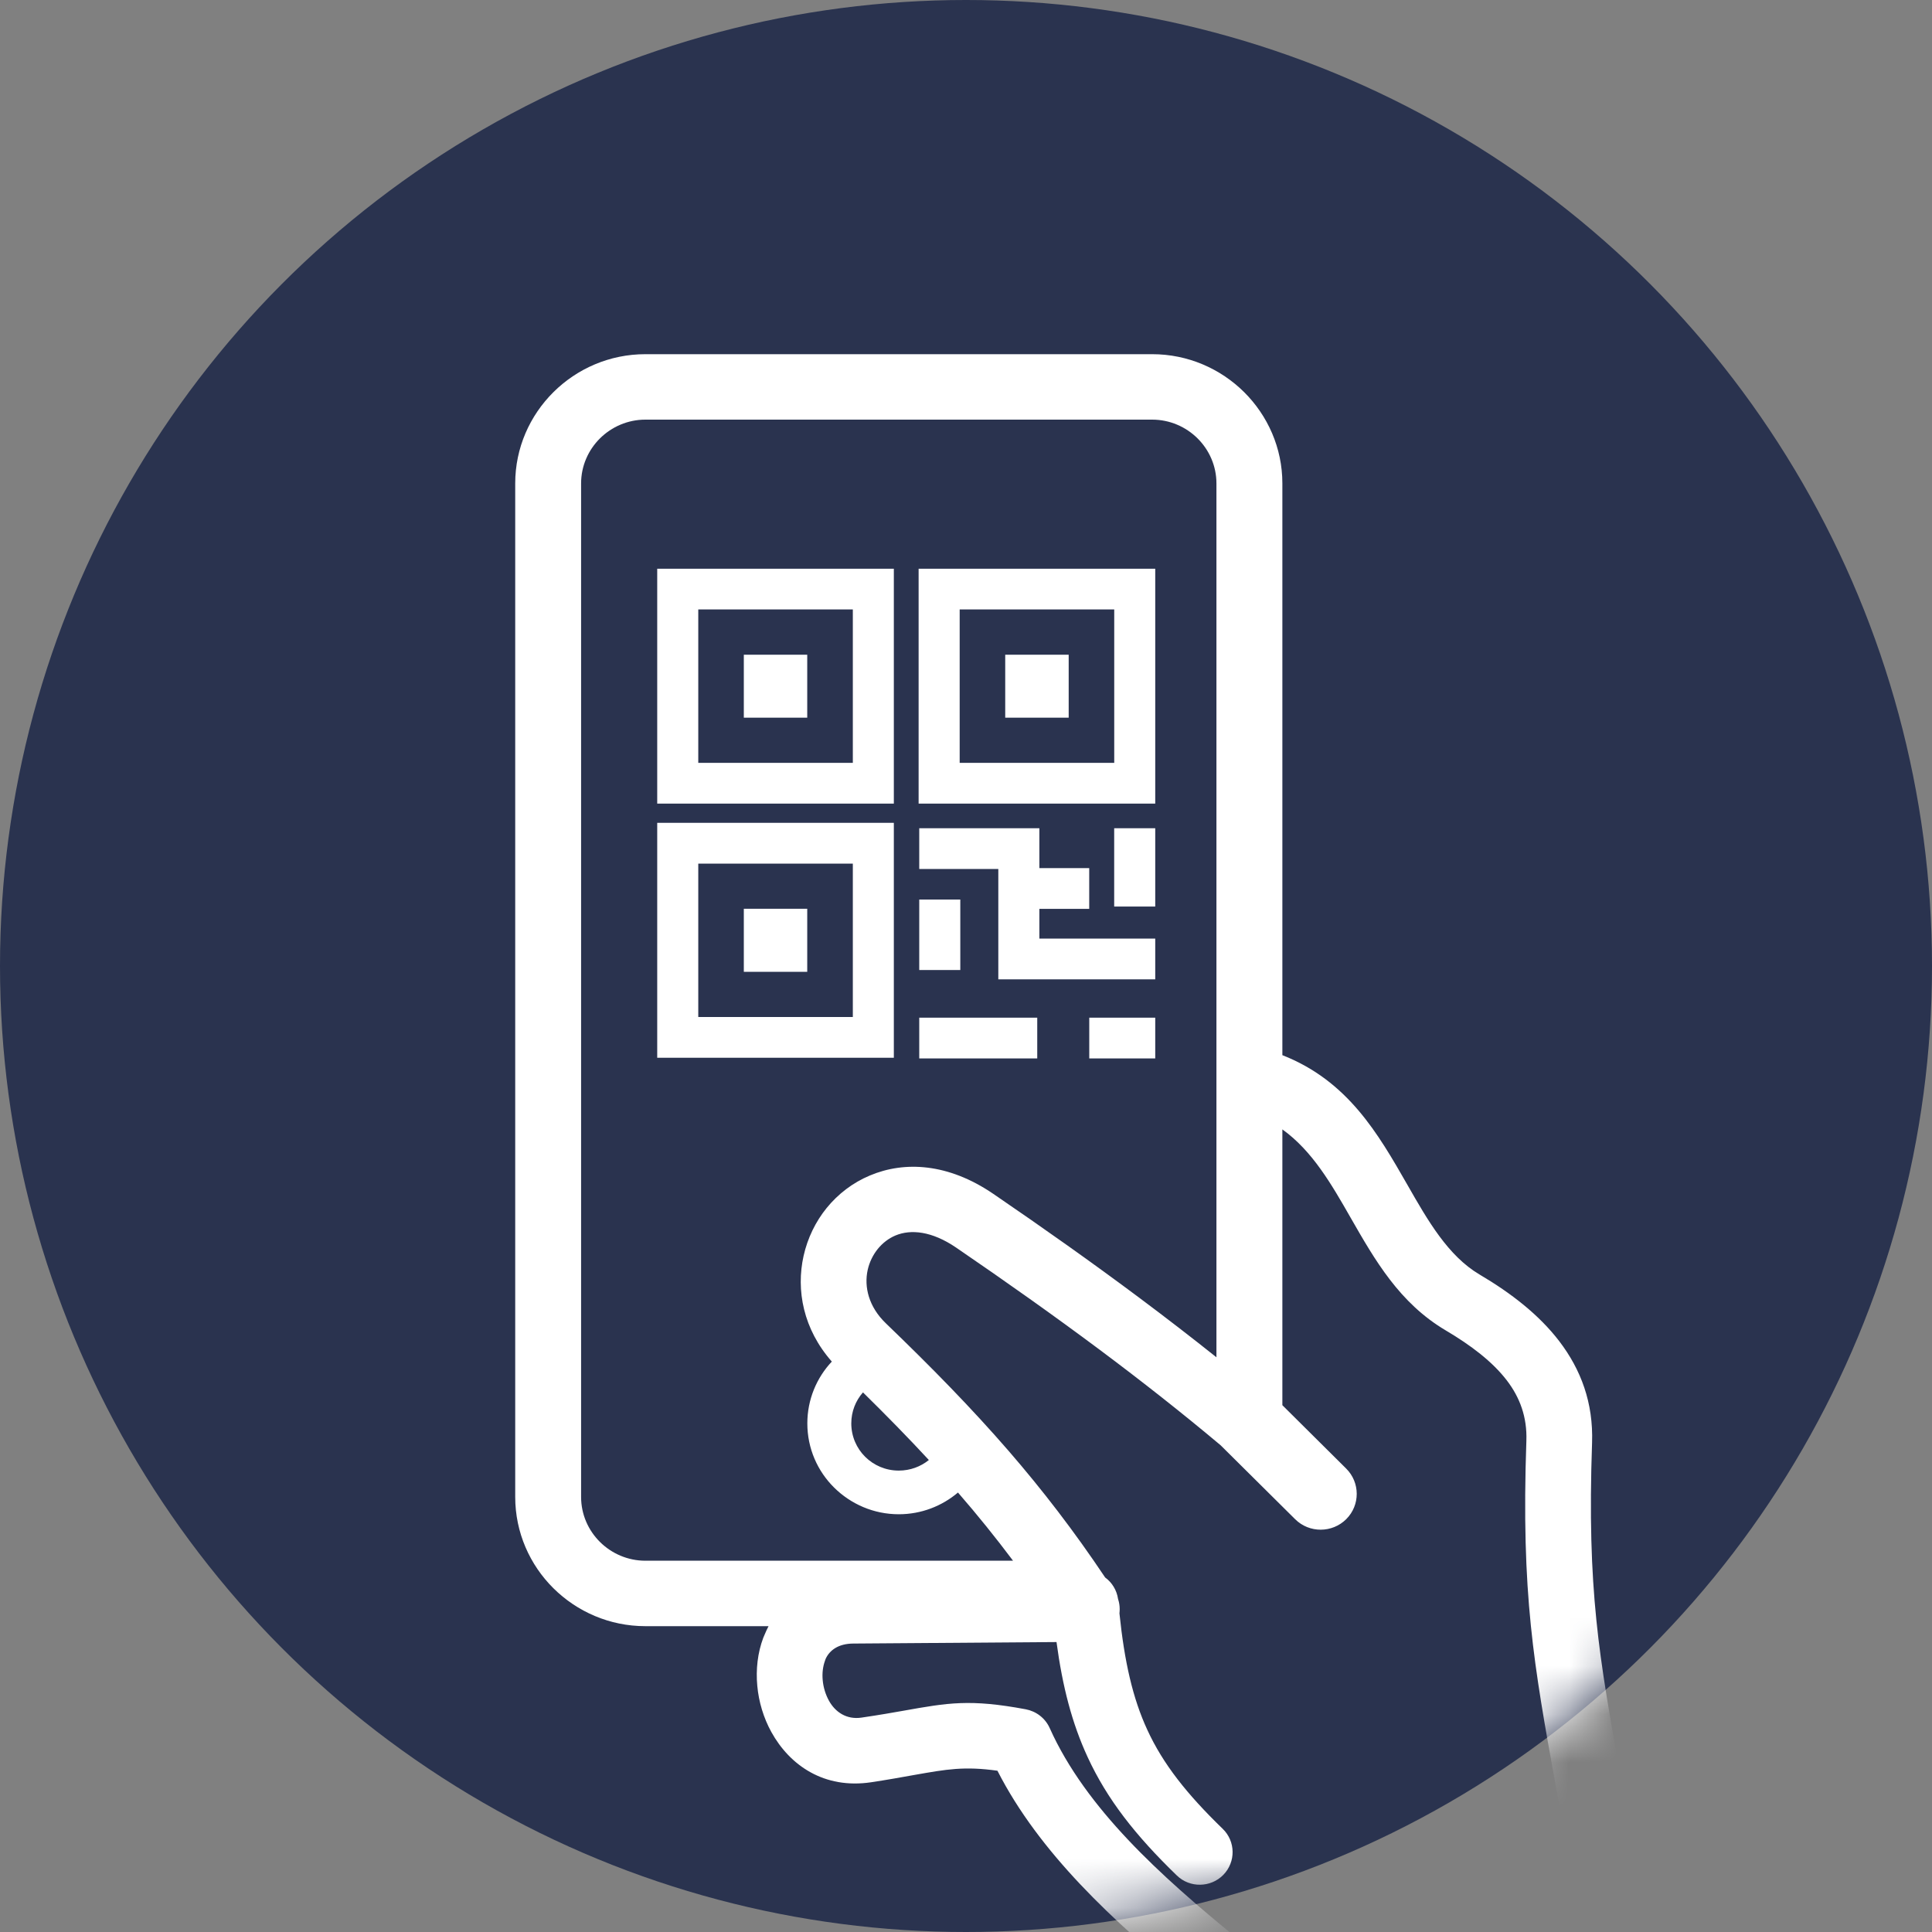 <svg width="40" height="40" viewBox="0 0 40 40" fill="none" xmlns="http://www.w3.org/2000/svg">
<rect x="0" y="0" width="40" height="40" fill="#808080" stroke="none"/>
<circle cx="20" cy="20" r="20" fill="#2A334F"/>
<mask id="mask0" mask-type="alpha" maskUnits="userSpaceOnUse" x="0" y="0" width="40" height="40">
<circle cx="20" cy="20" r="20" fill="#C4C4C4"/>
</mask>
<g mask="url(#mask0)">
<path d="M13.361 7.333H23.855C24.596 7.333 25.27 7.634 25.759 8.119C26.246 8.604 26.55 9.272 26.55 10.008V21.846C27.906 22.379 28.529 23.466 29.143 24.538C29.563 25.274 29.981 26.001 30.63 26.386C31.286 26.773 31.862 27.219 32.282 27.767C32.732 28.356 32.99 29.043 32.962 29.87C32.856 32.914 33.109 34.314 33.548 36.742C33.69 37.524 33.852 38.411 34.021 39.464C34.261 40.106 34.044 40.691 33.52 41.203C33.144 41.57 32.587 41.897 31.939 42.168C31.321 42.427 30.619 42.639 29.913 42.792C27.868 43.232 25.676 43.138 25.079 42.21C25.049 42.163 25.026 42.114 25.009 42.064C24.961 41.929 24.898 41.764 24.823 41.574L24.619 41.066C23.854 40.438 23.072 39.761 22.365 39.012C21.686 38.292 21.085 37.513 20.651 36.661C19.966 36.565 19.598 36.631 18.95 36.745C18.669 36.796 18.346 36.853 18.034 36.9C17.066 37.044 16.353 36.554 15.969 35.858C15.809 35.567 15.709 35.236 15.679 34.905C15.647 34.564 15.686 34.218 15.803 33.908L15.83 33.845C15.855 33.785 15.882 33.725 15.912 33.668H13.361C12.62 33.668 11.946 33.367 11.458 32.883C10.97 32.399 10.667 31.729 10.667 30.993V10.008C10.667 9.272 10.97 8.604 11.458 8.119C11.946 7.634 12.62 7.333 13.361 7.333ZM26.55 29.093L27.869 30.403C28.162 30.692 28.163 31.162 27.873 31.452C27.582 31.742 27.108 31.744 26.816 31.455L25.271 29.922C24.48 29.258 23.643 28.599 22.769 27.946C21.831 27.246 20.835 26.54 19.794 25.829C19.293 25.488 18.857 25.446 18.538 25.58C18.398 25.639 18.273 25.736 18.175 25.856C18.073 25.982 18.001 26.131 17.965 26.29C17.886 26.644 17.986 27.057 18.341 27.398C19.286 28.308 20.114 29.153 20.883 30.04C21.584 30.85 22.236 31.696 22.881 32.66C23.023 32.764 23.121 32.922 23.148 33.105C23.17 33.172 23.182 33.241 23.182 33.315C23.182 33.344 23.18 33.374 23.177 33.403C23.28 34.402 23.451 35.16 23.754 35.815C24.079 36.522 24.574 37.146 25.314 37.863C25.583 38.122 25.589 38.55 25.327 38.818C25.065 39.084 24.634 39.09 24.366 38.831C23.505 37.997 22.921 37.252 22.517 36.376C22.196 35.68 21.998 34.923 21.874 33.997L17.664 34.028C17.36 34.03 17.176 34.165 17.094 34.345L17.082 34.379C17.036 34.503 17.02 34.643 17.033 34.783C17.046 34.933 17.091 35.082 17.163 35.212C17.291 35.444 17.525 35.608 17.838 35.561C18.234 35.503 18.491 35.456 18.71 35.418C19.624 35.255 20.082 35.173 21.237 35.389C21.449 35.429 21.639 35.568 21.733 35.778C22.108 36.614 22.686 37.381 23.356 38.091C24.033 38.809 24.815 39.479 25.581 40.105C25.683 40.177 25.767 40.278 25.818 40.402L26.091 41.082L26.262 41.53C26.61 41.887 28.122 41.793 29.625 41.468C30.265 41.331 30.886 41.144 31.412 40.925C31.906 40.718 32.315 40.484 32.566 40.24C32.697 40.112 32.766 40 32.742 39.92C32.717 39.866 32.699 39.808 32.69 39.747C32.512 38.646 32.352 37.759 32.211 36.979C31.755 34.461 31.492 33.008 31.602 29.828C31.619 29.338 31.466 28.931 31.199 28.582C30.901 28.192 30.454 27.853 29.933 27.545C28.975 26.978 28.47 26.096 27.959 25.204C27.568 24.52 27.171 23.828 26.55 23.383V29.093ZM19.882 18.624V20.083H19.032V18.624H19.882ZM23.918 17.148V18.769H23.068V17.148H23.918ZM22.552 21.07H23.918V21.914H22.552V21.07ZM19.032 21.07H21.475V21.914H19.032V21.07ZM19.032 17.148H21.519V17.973H22.551V18.817H21.519V19.433H23.918V20.276H20.669V17.991H19.032V17.148ZM15.4 18.815H16.713V20.12H15.4V18.815ZM14.032 17.036H18.506V21.9H13.607V17.036H14.032ZM17.657 17.88H14.457V21.056H17.657V17.88ZM20.812 13.555H22.126V14.859H20.812V13.555ZM19.444 11.775H23.918V16.638H19.019V11.775H19.444ZM23.069 12.618H19.869V15.794H23.069V12.618ZM15.4 13.555H16.713V14.859H15.4V13.555ZM14.032 11.775H18.506V16.638H13.607V11.775H14.032ZM17.657 12.618H14.457V15.794H17.657V12.618ZM25.185 28.101V22.334V10.008C25.185 9.646 25.035 9.315 24.794 9.076C24.553 8.837 24.22 8.688 23.855 8.688H13.361C12.997 8.688 12.663 8.837 12.422 9.076C12.181 9.315 12.031 9.646 12.031 10.008V30.993C12.031 31.356 12.181 31.686 12.422 31.925C12.663 32.164 12.997 32.313 13.361 32.313H20.974C20.61 31.828 20.238 31.367 19.849 30.919L19.834 30.901C19.503 31.181 19.075 31.351 18.608 31.351C18.087 31.351 17.614 31.139 17.271 30.8C16.926 30.459 16.715 29.989 16.715 29.47C16.715 28.976 16.907 28.525 17.222 28.19C16.631 27.519 16.478 26.713 16.638 25.999C16.72 25.634 16.885 25.293 17.115 25.01C17.349 24.722 17.654 24.486 18.011 24.337C18.725 24.036 19.63 24.079 20.566 24.718C21.61 25.431 22.62 26.146 23.584 26.866C24.137 27.279 24.671 27.691 25.185 28.101ZM19.231 30.228C18.803 29.765 18.351 29.304 17.867 28.828C17.715 29 17.625 29.224 17.625 29.47C17.625 29.74 17.735 29.985 17.912 30.161C18.09 30.338 18.336 30.447 18.608 30.447C18.845 30.447 19.061 30.365 19.231 30.228Z" fill="white"/>
</g>
</svg>

